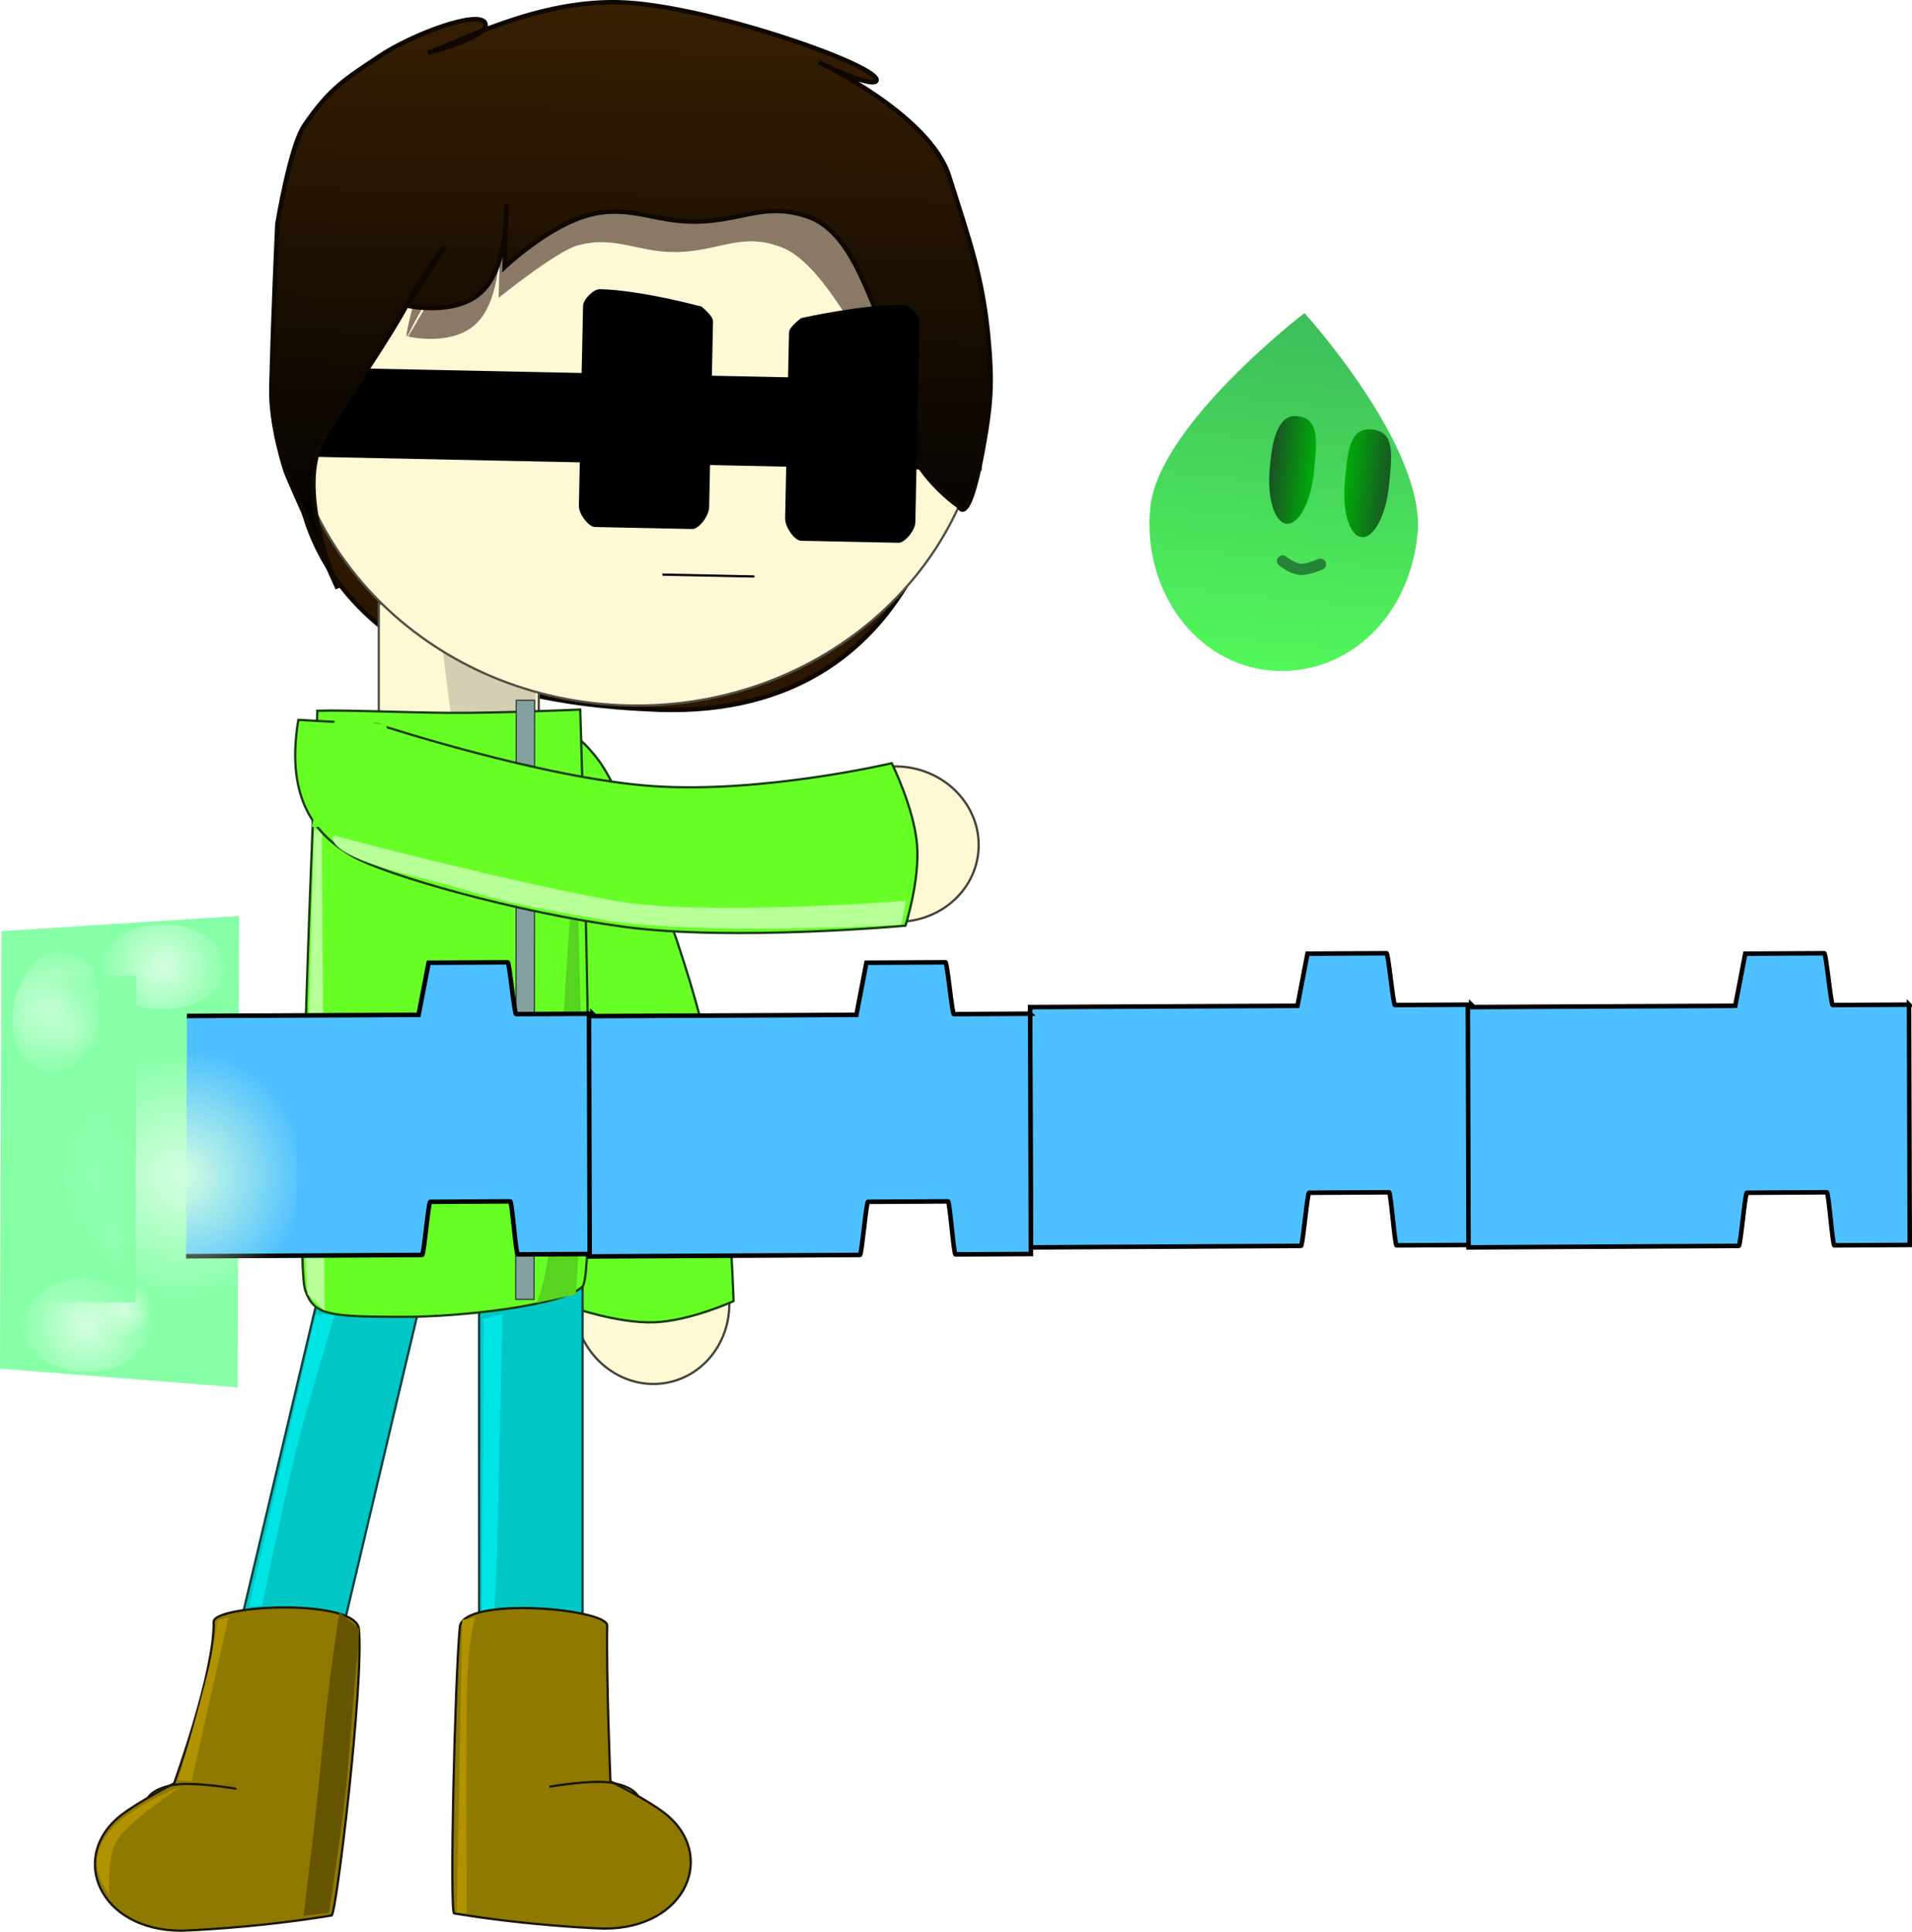 <svg version="1.1" xmlns="http://www.w3.org/2000/svg" xmlns:xlink="http://www.w3.org/1999/xlink" width="422.126" height="426.478" viewBox="0,0,422.126,426.478"><defs><linearGradient x1="289.686" y1="2.055" x2="286.97" y2="132.345" gradientUnits="userSpaceOnUse" id="color-1"><stop offset="0" stop-color="#3b2103"/><stop offset="1" stop-color="#000000"/></linearGradient><linearGradient x1="435.703" y1="82.242" x2="428.389" y2="156.242" gradientUnits="userSpaceOnUse" id="color-2"><stop offset="0" stop-color="#3fbf5b"/><stop offset="1" stop-color="#52f75b"/></linearGradient><linearGradient x1="445.101" y1="114.478" x2="454.847" y2="115.442" gradientUnits="userSpaceOnUse" id="color-3"><stop offset="0" stop-color="#00ab09"/><stop offset="1" stop-color="#185723"/></linearGradient><linearGradient x1="428.53" y1="111.519" x2="438.276" y2="112.482" gradientUnits="userSpaceOnUse" id="color-4"><stop offset="0" stop-color="#1a5125"/><stop offset="1" stop-color="#00ac09"/></linearGradient><radialGradient cx="160.545" cy="231.549" r="14.904" gradientUnits="userSpaceOnUse" id="color-5"><stop offset="0" stop-color="#d5ffe1"/><stop offset="1" stop-color="#d5ffe1" stop-opacity="0"/></radialGradient><radialGradient cx="164.854" cy="235.344" r="6.306" gradientUnits="userSpaceOnUse" id="color-6"><stop offset="0" stop-color="#d5ffe1"/><stop offset="1" stop-color="#d5ffe1" stop-opacity="0"/></radialGradient><radialGradient cx="167.333" cy="300.769" r="15.496" gradientUnits="userSpaceOnUse" id="color-7"><stop offset="0" stop-color="#d5ffe1"/><stop offset="1" stop-color="#d5ffe1" stop-opacity="0"/></radialGradient><radialGradient cx="176.078" cy="281.892" r="6.592" gradientUnits="userSpaceOnUse" id="color-8"><stop offset="0" stop-color="#d5ffe1"/><stop offset="1" stop-color="#d5ffe1" stop-opacity="0"/></radialGradient><radialGradient cx="184.168" cy="221.705" r="14.904" gradientUnits="userSpaceOnUse" id="color-9"><stop offset="0" stop-color="#d5ffe1"/><stop offset="1" stop-color="#d5ffe1" stop-opacity="0"/></radialGradient><radialGradient cx="188.118" cy="267.811" r="27.802" gradientUnits="userSpaceOnUse" id="color-10"><stop offset="0" stop-color="#d5ffe1"/><stop offset="1" stop-color="#d5ffe1" stop-opacity="0"/></radialGradient><radialGradient cx="175.72" cy="296.938" r="6.306" gradientUnits="userSpaceOnUse" id="color-11"><stop offset="0" stop-color="#d5ffe1"/><stop offset="1" stop-color="#d5ffe1" stop-opacity="0"/></radialGradient><linearGradient x1="178.174" y1="259.751" x2="154.362" y2="259.673" gradientUnits="userSpaceOnUse" id="color-12"><stop offset="0" stop-color="#86ffa7"/><stop offset="1" stop-color="#86ffa7" stop-opacity="0"/></linearGradient></defs><g transform="translate(-148.187,-8.261)"><g data-paper-data="{&quot;isPaintingLayer&quot;:true}" fill-rule="nonzero" stroke-linejoin="miter" stroke-miterlimit="10" stroke-dasharray="" stroke-dashoffset="0" style="mix-blend-mode: normal"><g data-paper-data="{&quot;index&quot;:null,&quot;origRot&quot;:0}" stroke-width="0.5" stroke-linecap="butt"><path d="M296.031,313.39c-9.233,2.09 -18.516,-4.158 -20.734,-13.957c-2.218,-9.798 3.468,-19.436 12.701,-21.526c9.233,-2.09 18.516,4.158 20.734,13.957c2.218,9.798 -3.468,19.436 -12.701,21.526z" data-paper-data="{&quot;origPos&quot;:null}" fill="#fff8d5" stroke="#45433a"/><path d="M249.058,167.828c17.381,-5.058 25.862,1.042 31.268,8.256c5.063,6.756 16.685,34.533 22.697,57.847c6.012,23.314 7.118,61.568 7.118,61.568c0,0 -9.532,4.396 -17.545,4.68c-8.013,0.285 -18.437,-3.402 -18.437,-3.402c0,0 3.253,-28.808 -1.199,-52.656c-4.452,-23.848 -20.843,-59.005 -20.843,-59.005z" data-paper-data="{&quot;origRot&quot;:0,&quot;origPos&quot;:null}" fill="#67ff26" stroke="#183b09"/></g><path d="M196.305,387.77l26.332,-111.129l22.841,0.14l-26.332,111.129z" data-paper-data="{&quot;origRot&quot;:0,&quot;index&quot;:null}" fill="#00c7c6" stroke="#004040" stroke-width="0.5" stroke-linecap="butt"/><g data-paper-data="{&quot;index&quot;:null}" stroke="#1b1600" stroke-width="0.5"><path d="M221.397,431.127c-17.478,2.891 -33.141,3.361 -33.141,3.361c-18.378,0 -24.984,-16.578 -13.215,-25.584c4.025,-3.081 11.577,-6.928 11.577,-6.928c0,0 8.981,-24.702 8.739,-35.659c-0.083,-3.751 31.441,-5.286 32.076,1.612c1.102,11.973 -5.016,63.03 -6.035,63.199z" data-paper-data="{&quot;origPos&quot;:null}" fill="#907900" stroke-linecap="butt"/><path d="M180.892,405.093c0,0 0.91,-1.879 5.368,-2.749c4.457,-0.869 13.908,0.787 13.908,0.787" data-paper-data="{&quot;origPos&quot;:null}" fill="none" stroke-linecap="round"/></g><path d="M203.164,362.979l14.651,-64.368l4.323,-0.24c0,0 -5.917,19.196 -8.936,31.478c-2.198,8.94 -7.156,32.891 -7.156,32.891z" fill="#00e4e4" stroke="none" stroke-width="0" stroke-linecap="butt"/><path d="M290.902,164.806c-77.334,-3.519 -77.034,-51.947 -77.034,-51.947c0,0 19.641,-37.285 62.927,-36.382c43.286,0.902 81.507,31.661 81.507,31.661c0,0 -5.105,60.562 -67.4,56.668z" data-paper-data="{&quot;index&quot;:null,&quot;origRot&quot;:0}" fill="#2b1702" stroke="#0f0801" stroke-width="1" stroke-linecap="butt"/><path d="M253.967,397.599v-117.538h22.841v117.538z" data-paper-data="{&quot;index&quot;:null}" fill="#00c7c6" stroke="#004040" stroke-width="0.5" stroke-linecap="butt"/><path d="M254.58,365.468l0.359,-66.013l4.169,-1.171c0,0 -0.987,48.067 -1.31,55.979c-0.133,3.242 -0.456,10.346 -0.456,10.346z" data-paper-data="{&quot;origRot&quot;:0}" fill="#00e4e4" stroke="none" stroke-width="0" stroke-linecap="butt"/><g data-paper-data="{&quot;index&quot;:null}" stroke="#1b1600" stroke-width="0.5"><path d="M248.447,430.672c-1.019,-0.169 0.153,-51.225 1.255,-63.199c0.635,-6.897 32.628,-4.082 32.545,-0.33c-0.242,10.956 0.709,34.377 0.709,34.377c0,0 7.822,3.848 11.848,6.928c11.769,9.007 5.162,25.584 -13.215,25.584c0,0 -15.663,-0.47 -33.141,-3.361z" data-paper-data="{&quot;origPos&quot;:null}" fill="#907900" stroke-linecap="butt"/><path d="M269.676,402.676c0,0 9.45,-1.656 13.908,-0.787c4.458,0.869 5.368,2.749 5.368,2.749" data-paper-data="{&quot;origPos&quot;:null}" fill="none" stroke-linecap="round"/></g><path d="M231.809,182.035c0,0 0,-8.463 0,-13.88c0,-10.404 0,-26.66 0,-26.66h35.327v40.54z" data-paper-data="{&quot;index&quot;:null}" fill="#fff8d5" stroke="#514f44" stroke-width="0.5" stroke-linecap="butt"/><path d="M266.491,150.453v22.449l-17.739,1.149l-3.377,-26.498z" data-paper-data="{&quot;index&quot;:null}" fill="#d4ceb2" stroke="#000000" stroke-width="0" stroke-linecap="butt"/><path d="M218.262,165.168c5.847,-0.201 18.283,0.369 28.932,0.465c10.65,0.095 29.093,-0.725 29.093,-0.725c0,0 3.995,123.975 0.503,127.379c-4.396,4.285 -27.368,6.688 -39.135,6.688c-17.184,0 -20.101,-0.398 -22.059,-5.813c-2.698,-7.462 2.666,-127.993 2.666,-127.993z" data-paper-data="{&quot;index&quot;:null}" fill="#67ff26" stroke="#183b09" stroke-width="0.5" stroke-linecap="butt"/><path d="M262.045,295.118l0.117,-132.272l4.054,-0c0,0 -0.053,61.398 -0.087,100.697c-0.012,13.448 -0.03,31.576 -0.03,31.576z" data-paper-data="{&quot;index&quot;:null}" fill="#82a19f" stroke="#2b3434" stroke-width="0.25" stroke-linecap="butt"/><path d="M365.868,93.546c-0.83,39.805 -36.148,71.35 -78.885,70.46c-42.738,-0.891 -76.711,-33.881 -75.881,-73.685c0.83,-39.805 36.148,-71.35 78.885,-70.46c42.738,0.891 76.711,33.881 75.881,73.685z" data-paper-data="{&quot;index&quot;:null,&quot;origRot&quot;:0}" fill="#fff8d5" stroke="#514f44" stroke-width="0.5" stroke-linecap="butt"/><path d="M346.339,75.159l20.073,12.217c0,0 -22.558,3.658 -26.09,-1.046c-3.531,-4.704 -11.095,-20.142 -19.507,-23.443c-8.888,-3.488 -13.712,0.838 -23.181,1.016c-8.608,0.162 -13.666,-3.787 -22.001,-1.437c-4.637,1.307 -17.356,11.54 -17.356,11.54l0.342,-13.858c0,0 0.514,13.188 -4.791,19.037c-5.305,5.849 -15.534,3.374 -15.534,3.374l7.795,-13.2c0,0 -3.827,4.71 -7.602,12.455c-3.774,7.745 13.072,-49.662 15.986,-54.295c5.266,-8.371 60.743,9.237 73.842,8.623c8.913,-0.418 18.022,39.018 18.022,39.018z" data-paper-data="{&quot;index&quot;:null,&quot;origRot&quot;:0}" fill="#8a7967" stroke="#000000" stroke-width="0" stroke-linecap="butt"/><path d="M214.182,109.04l0.411,-19.725l150.72,3.141l-0.411,19.725z" data-paper-data="{&quot;index&quot;:null,&quot;origRot&quot;:0}" fill="#000000" stroke="#000000" stroke-width="0" stroke-linecap="butt"/><path d="M342.817,79.563c-3.044,-6.031 -6.852,-20.053 -15.913,-23.368c-9.574,-3.502 -14.76,0.816 -24.953,0.979c-9.267,0.148 -14.718,-3.809 -23.687,-1.473c-8.969,2.337 -18.666,11.512 -18.666,11.512l0.347,-13.858c0,0 0.574,13.189 -5.128,19.03c-5.702,5.841 -16.717,3.349 -16.717,3.349l8.371,-13.188c0,0 -4.113,4.704 -8.164,12.443c-4.051,7.739 -11.616,18.278 -18.495,29.68c-6.879,11.402 2.929,33.528 2.929,33.528c0,0 -10.427,-23.126 -11.377,-25.641c-0.099,-0.263 -3.47,-10.204 -3.262,-18.667c0.425,-17.283 1.326,-36.169 1.326,-36.169c0,0 2.792,-17.091 5.922,-21.719c5.655,-8.363 9.206,-10.345 16.539,-15.276c7.333,-4.931 21.882,-10.268 23.382,-7.438c1.633,3.082 -12.749,6.676 -12.658,6.649c5.765,-1.695 24.153,-12.172 43.694,-11.101c19.541,1.071 57.035,14.284 55.36,17.299c-1.21,1.599 -12.737,-4.139 -12.737,-4.139c0,0 24.524,11.504 28.816,25.213c4.439,14.181 7.515,22.155 8.759,36.962c0.642,7.637 0.56,12.013 -0.673,19.577c-3.616,22.177 -5.928,16.309 -5.928,16.309c0,0 -14.571,-9.793 -12.697,-23.635c0,0 -1.343,-10.829 -4.387,-16.861z" data-paper-data="{&quot;index&quot;:null,&quot;origRot&quot;:0}" fill="url(#color-1)" stroke="#0f0801" stroke-width="1" stroke-linecap="butt"/><path d="M321.527,122.698c0.119,-5.701 0.494,-23.715 0.855,-41.045c0.026,-1.26 2.713,-3.174 2.713,-3.174c0,0 13.583,-3.078 22.535,-2.892c1.421,0.03 3.594,2.385 3.563,3.864c-0.359,17.221 -0.808,38.751 -0.92,44.125c-0.037,1.791 -2.316,4.544 -3.737,4.514c0,0 -17.314,-0.361 -21.519,-0.449c-1.402,-0.029 -3.53,-3.044 -3.49,-4.945z" data-paper-data="{&quot;index&quot;:null,&quot;origRot&quot;:0}" fill="#000000" stroke="#00360a" stroke-width="0" stroke-linecap="butt"/><path d="M294.637,135.115l19.903,0.415" data-paper-data="{&quot;index&quot;:null,&quot;origRot&quot;:0}" fill="none" stroke="#000000" stroke-width="0.5" stroke-linecap="round"/><path d="M304.75,120.26c-0.04,1.9 -2.291,4.824 -3.693,4.795c-4.205,-0.088 -21.519,-0.449 -21.519,-0.449c-1.421,-0.03 -3.583,-2.875 -3.546,-4.666c0.112,-5.374 0.561,-26.905 0.92,-44.125c0.031,-1.478 2.299,-3.742 3.721,-3.712c8.952,0.187 22.395,3.828 22.395,3.828c0,0 2.605,2.024 2.578,3.284c-0.361,17.329 -0.737,35.343 -0.855,41.045z" data-paper-data="{&quot;index&quot;:null,&quot;origRot&quot;:0}" fill="#000000" stroke="#00360a" stroke-width="0" stroke-linecap="butt"/><path d="M216.085,293.952c0,0 -0.618,-9.497 -0.618,-15.378c0,-17.643 2.093,-87.192 2.093,-87.192l1.709,0.172l0.583,106.104z" fill="#b7ff97" stroke="none" stroke-width="0" stroke-linecap="butt"/><path d="M187.518,401.271c0,0 4.335,-14.765 6.803,-24.831c0.907,-3.7 1.844,-10.441 1.844,-10.441l2.47,-0.721l-8.166,36.233z" fill="#b19300" stroke="none" stroke-width="0" stroke-linecap="butt"/><path d="M171.22,414.137c4.303,-6.753 16.813,-11.409 16.813,-11.409c0,0 -11.286,7.499 -13.93,11.649c-2.644,4.15 -1.681,14.11 -1.681,12.85c0,-1.26 -5.504,-6.337 -1.201,-13.09z" fill="#b19300" stroke="none" stroke-width="0" stroke-linecap="butt"/><path d="M249.038,430.47l1.201,-64.608l2.882,-0.48c0,0 -1.605,3.468 -1.863,17.525c-0.21,11.438 -0.058,47.803 -0.058,47.803z" fill="#b19300" stroke="none" stroke-width="0" stroke-linecap="butt"/><path d="M215.207,431.173c0,0 2.85,-22.671 4.181,-37.366c1.33,-14.695 3.738,-29.644 3.738,-29.644l4.433,3.706c0,0 -1.53,17.647 -2.413,28.941c-1.029,13.17 -4.339,33.746 -4.339,33.746z" fill="#665500" stroke="none" stroke-width="0" stroke-linecap="butt"/><path d="M266.652,295.866c0,0 3.226,-6.257 3.907,-25.941c0.725,-20.949 4.74,-78.176 4.74,-78.176c0,0 1.441,42.616 1.441,69.892c0,12.654 -1.441,32.424 -1.441,32.424z" fill="#56d420" stroke="none" stroke-width="0" stroke-linecap="butt"/><g data-paper-data="{&quot;origRot&quot;:0}"><path d="M402.151,120.311c1.802,-18.233 34.034,-42.94 34.034,-42.94c0,0 26.87,29.541 24.97,48.772c-1.901,19.231 -16.471,31.709 -32.765,30.099c-16.293,-1.61 -28.041,-17.697 -26.239,-35.93z" data-paper-data="{&quot;origPos&quot;:null,&quot;index&quot;:null}" fill="url(#color-2)" stroke="#0066ff" stroke-width="0" stroke-linecap="butt"/><g data-paper-data="{&quot;index&quot;:null}"><g data-paper-data="{&quot;origPos&quot;:null}" stroke="#ffffff" stroke-width="0" stroke-linecap="butt"><path d="M448.8,126.837c-2.691,-0.266 -4.347,-5.799 -3.699,-12.359c0.648,-6.559 0.936,-11.9 6.047,-11.395c5.111,0.505 4.347,5.799 3.699,12.359c-0.648,6.559 -3.356,11.661 -6.047,11.395z" data-paper-data="{&quot;index&quot;:null}" fill="url(#color-3)"/><path d="M432.229,123.878c-2.691,-0.266 -4.347,-5.799 -3.699,-12.359c0.33,-3.334 0.936,-11.9 6.047,-11.395c5.111,0.505 4.347,5.799 3.699,12.359c-0.648,6.559 -3.356,11.661 -6.047,11.395z" data-paper-data="{&quot;index&quot;:null}" fill="url(#color-4)"/></g><path d="M439.713,132.838c0,0 -3.017,1.241 -4.372,1.122c-1.905,-0.167 -3.983,-1.854 -3.983,-1.854" fill="none" stroke="#268436" stroke-width="2.5" stroke-linecap="round"/></g></g><g data-paper-data="{&quot;index&quot;:null,&quot;origRot&quot;:0}" stroke-width="0.5" stroke-linecap="butt"><path d="M364.169,196.484c-0.975,9.416 -9.867,16.21 -19.86,15.175c-9.993,-1.035 -17.303,-9.508 -16.327,-18.924c0.975,-9.416 9.867,-16.21 19.86,-15.175c9.993,1.035 17.303,9.508 16.327,18.924z" data-paper-data="{&quot;origPos&quot;:null}" fill="#fff8d5" stroke="#45433a"/><path d="M231.576,168.163c0,0 36.859,12.086 61.067,13.666c24.208,1.579 52.424,-5.083 52.424,-5.083c0,0 4.903,9.911 5.575,17.901c0.672,7.99 -2.557,17.978 -2.557,17.978c0,0 -38.114,3.46 -61.978,0.268c-23.864,-3.192 -52.828,-11.422 -60.139,-15.644c-7.806,-4.508 -14.873,-12.202 -11.922,-30.062z" data-paper-data="{&quot;origRot&quot;:0,&quot;origPos&quot;:null}" fill="#67ff26" stroke="#183b09"/></g><path d="M347.164,212.385c0,0 -44.593,2.652 -66.36,-1.144c-28.986,-5.055 -20.272,-4.298 -42.503,-9.883c-19.53,-4.906 -16.481,-8.692 -16.481,-8.692c0,0 36.413,9.791 62.036,14.436c19.51,3.537 64.396,0.012 64.396,0.012z" data-paper-data="{&quot;origRot&quot;:0,&quot;index&quot;:null}" fill="#b7ff97" stroke="none" stroke-width="0" stroke-linecap="butt"/><path d="M217.04,190.824l5.195,-24.244l11.335,1.732v22.512z" data-paper-data="{&quot;index&quot;:null}" fill="#67ff26" stroke="none" stroke-width="0" stroke-linecap="butt"/><path d="M148.187,310.4l0.317,-96.569l52.485,-3.355l-0.342,104.065z" data-paper-data="{&quot;index&quot;:null}" fill="#86ffa7" stroke="#000000" stroke-width="0" stroke-linecap="butt"/><path d="M151.347,229.718c1.483,-7.452 6.804,-12.673 11.883,-11.662c5.08,1.011 7.995,7.872 6.511,15.324c-1.483,7.452 -6.804,12.673 -11.883,11.662c-5.079,-1.011 -7.995,-7.872 -6.511,-15.324z" data-paper-data="{&quot;origRot&quot;:0,&quot;index&quot;:null}" fill="url(#color-5)" stroke="none" stroke-width="0" stroke-linecap="butt"/><g data-paper-data="{&quot;origRot&quot;:0}" fill="#4ec0ff" stroke="#000000" stroke-width="1" stroke-linecap="butt"><g><path d="M473.004,230.049l0.155,53.052c0,0 -10.145,0.056 -16.639,0.092c-0.396,0.002 -1.262,-11.72 -1.658,-11.718c-4.751,0.026 -12.902,0.071 -17.653,0.098c-0.396,0.002 -1.396,11.735 -1.792,11.737c-1.188,0.007 -59.656,0.33 -59.656,0.33l-0.155,-53.052l59.036,-0.285l2.21,-11.502c0,0 9.294,-0.051 17.45,-0.096c0.396,-0.002 1.464,11.44 1.86,11.438c6.81,-0.038 16.842,-0.093 16.842,-0.093z" data-paper-data="{&quot;origRot&quot;:0}"/><path d="M569.657,230.049l0.155,53.052c0,0 -10.145,0.056 -16.639,0.092c-0.396,0.002 -1.262,-11.72 -1.658,-11.718c-4.751,0.026 -12.902,0.071 -17.653,0.098c-0.396,0.002 -1.396,11.735 -1.792,11.737c-1.188,0.007 -59.656,0.33 -59.656,0.33l-0.155,-53.052l59.036,-0.285l2.21,-11.502c0,0 9.294,-0.051 17.45,-0.096c0.396,-0.002 1.464,11.44 1.86,11.438c6.81,-0.038 16.842,-0.093 16.842,-0.093z" data-paper-data="{&quot;origRot&quot;:0}"/></g><g><path d="M278.971,232.049l0.155,53.052c0,0 -10.145,0.056 -16.639,0.092c-0.396,0.002 -1.262,-11.72 -1.658,-11.718c-4.751,0.026 -12.902,0.071 -17.653,0.098c-0.396,0.002 -1.396,11.735 -1.792,11.737c-1.188,0.007 -59.656,0.33 -59.656,0.33l-0.155,-53.052l59.036,-0.285l2.21,-11.502c0,0 9.294,-0.051 17.45,-0.096c0.396,-0.002 1.464,11.44 1.86,11.438c6.81,-0.038 16.842,-0.093 16.842,-0.093z" data-paper-data="{&quot;origRot&quot;:0}"/><path d="M375.624,232.049l0.155,53.052c0,0 -10.145,0.056 -16.639,0.092c-0.396,0.002 -1.262,-11.72 -1.658,-11.718c-4.751,0.026 -12.902,0.071 -17.653,0.098c-0.396,0.002 -1.396,11.735 -1.792,11.737c-1.188,0.007 -59.656,0.33 -59.656,0.33l-0.155,-53.052l59.036,-0.285l2.21,-11.502c0,0 9.294,-0.051 17.45,-0.096c0.396,-0.002 1.464,11.44 1.86,11.438c6.81,-0.038 16.842,-0.093 16.842,-0.093z" data-paper-data="{&quot;origRot&quot;:0}"/></g></g><path d="M164.877,228.348c3.215,0.011 5.81,3.152 5.798,7.016c-0.013,3.864 -2.629,6.988 -5.844,6.977c-3.215,-0.011 -5.81,-3.152 -5.798,-7.016c0.013,-3.864 2.629,-6.988 5.844,-6.977z" data-paper-data="{&quot;index&quot;:null}" fill="url(#color-6)" stroke="none" stroke-width="0" stroke-linecap="butt"/><path d="M167.367,290.465c7.9,0.026 14.289,4.66 14.271,10.351c-0.019,5.691 -6.438,10.283 -14.338,10.257c-7.9,-0.026 -14.289,-4.66 -14.271,-10.351c0.019,-5.691 6.438,-10.283 14.338,-10.257z" data-paper-data="{&quot;index&quot;:null}" fill="url(#color-7)" stroke="none" stroke-width="0" stroke-linecap="butt"/><path d="M176.112,271.51c3.361,0.011 6.07,4.668 6.051,10.402c-0.019,5.734 -2.759,10.373 -6.119,10.362c-3.361,-0.011 -6.07,-4.668 -6.051,-10.402c0.019,-5.734 2.759,-10.373 6.119,-10.362z" data-paper-data="{&quot;index&quot;:null}" fill="url(#color-8)" stroke="none" stroke-width="0" stroke-linecap="butt"/><path d="M176.842,297.706c0,0 -2.162,-18.084 -2.024,-40.134c0.147,-23.625 2.812,-35.709 2.812,-35.709l11.855,0.48l-0.248,75.403z" data-paper-data="{&quot;index&quot;:null}" fill="#86ffa7" stroke="none" stroke-width="0" stroke-linecap="butt"/><path d="M170.411,221.66c0.017,-5.179 6.19,-9.357 13.789,-9.332c7.598,0.025 13.744,4.244 13.727,9.423c-0.017,5.179 -6.19,9.357 -13.789,9.332c-7.598,-0.025 -13.744,-4.244 -13.727,-9.423z" data-paper-data="{&quot;index&quot;:null}" fill="url(#color-9)" stroke="none" stroke-width="0" stroke-linecap="butt"/><path d="M188.27,221.501c14.174,0.047 25.596,20.818 25.512,46.394c-0.084,25.576 -11.642,46.272 -25.816,46.226c-14.174,-0.047 -25.596,-20.818 -25.512,-46.394c0.084,-25.576 11.642,-46.272 25.816,-46.226z" data-paper-data="{&quot;index&quot;:null}" fill="url(#color-10)" stroke="none" stroke-width="0" stroke-linecap="butt"/><path d="M175.742,289.941c3.215,0.011 5.81,3.152 5.798,7.016c-0.013,3.864 -2.629,6.988 -5.844,6.977c-3.215,-0.011 -5.81,-3.152 -5.798,-7.016c0.013,-3.864 2.629,-6.988 5.844,-6.977z" data-paper-data="{&quot;index&quot;:null}" fill="url(#color-11)" stroke="none" stroke-width="0" stroke-linecap="butt"/><path d="M154.244,295.721l0.237,-72.096l23.812,0.078l-0.237,72.096z" data-paper-data="{&quot;index&quot;:null}" fill="url(#color-12)" stroke="none" stroke-width="NaN" stroke-linecap="butt"/></g></g></svg>